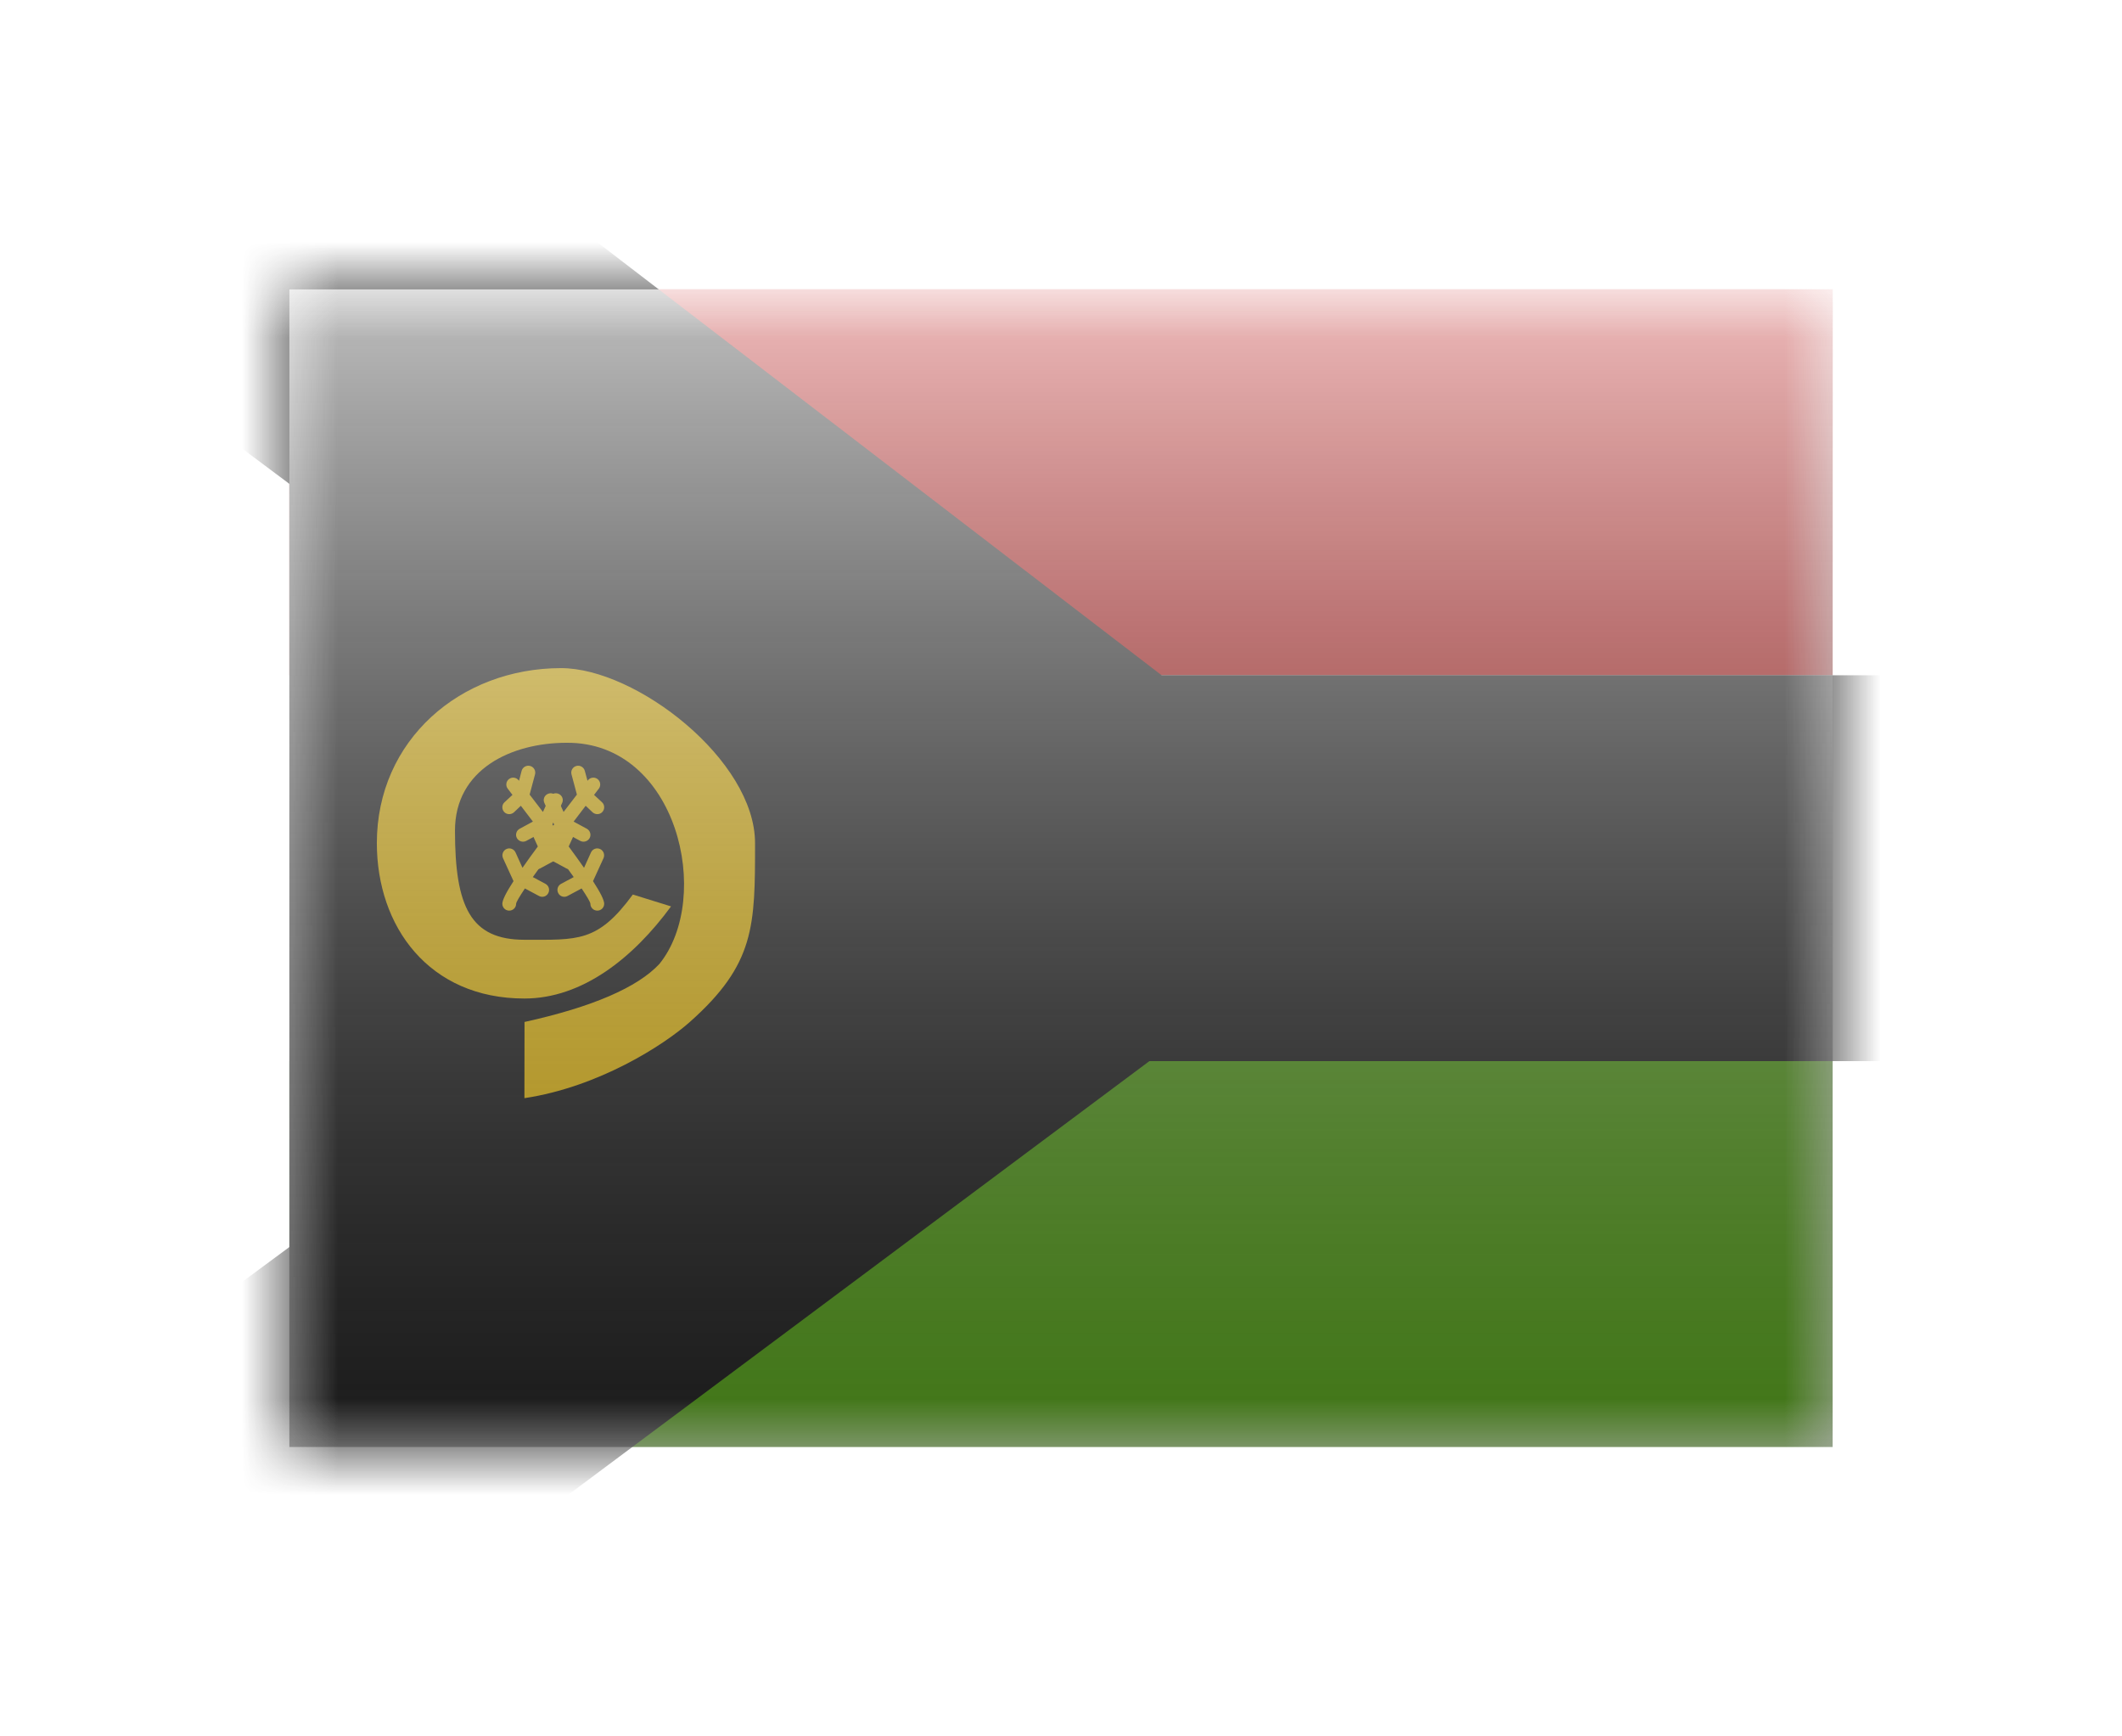 <svg width="22" height="18" viewBox="0 0 22 18" fill="none" xmlns="http://www.w3.org/2000/svg">
<g filter="url(#filter0_d)">
<mask id="mask0" style="mask-type:alpha" maskUnits="userSpaceOnUse" x="3" y="1" width="16" height="12">
<rect x="3" y="1" width="16" height="12" fill="white"/>
</mask>
<g mask="url(#mask0)">
<path fill-rule="evenodd" clip-rule="evenodd" d="M3 1H19V13H3V1Z" fill="#F7FCFF"/>
<path fill-rule="evenodd" clip-rule="evenodd" d="M3 1V5H19V1H3Z" fill="#C51918"/>
<path fill-rule="evenodd" clip-rule="evenodd" d="M3 9V13H19V9H3Z" fill="#5EAA22"/>
<path fill-rule="evenodd" clip-rule="evenodd" d="M3 0L11.335 7L3 14V0Z" fill="#272727"/>
<mask id="path-7-outside-1" maskUnits="userSpaceOnUse" x="2" y="-3.677" width="18" height="21" fill="black">
<rect fill="white" x="2" y="-3.677" width="18" height="21"/>
<path fill-rule="evenodd" clip-rule="evenodd" d="M3 -0.677L11.704 6H19V8H11.585L3 14.406V12.17L10 7L3 1.767V-0.677Z"/>
</mask>
<path fill-rule="evenodd" clip-rule="evenodd" d="M3 -0.677L11.704 6H19V8H11.585L3 14.406V12.17L10 7L3 1.767V-0.677Z" fill="#FFD018"/>
<path d="M11.704 6L11.095 6.793L11.365 7H11.704V6ZM3 -0.677L3.609 -1.471L2 -2.705V-0.677H3ZM19 6H20V5H19V6ZM19 8V9H20V8H19ZM11.585 8V7H11.253L10.987 7.199L11.585 8ZM3 14.406H2V16.4L3.598 15.207L3 14.406ZM3 12.17L2.406 11.366L2 11.665V12.17H3ZM10 7L10.594 7.804L11.677 7.005L10.599 6.199L10 7ZM3 1.767H2V2.268L2.401 2.568L3 1.767ZM12.313 5.207L3.609 -1.471L2.391 0.116L11.095 6.793L12.313 5.207ZM19 5H11.704V7H19V5ZM20 8V6H18V8H20ZM11.585 9H19V7H11.585V9ZM3.598 15.207L12.183 8.801L10.987 7.199L2.402 13.604L3.598 15.207ZM2 12.17V14.406H4V12.17H2ZM9.406 6.196L2.406 11.366L3.594 12.975L10.594 7.804L9.406 6.196ZM2.401 2.568L9.401 7.801L10.599 6.199L3.599 0.966L2.401 2.568ZM2 -0.677V1.767H4V-0.677H2Z" fill="#272727" mask="url(#path-7-outside-1)"/>
<path d="M5.437 9.384L5.438 8.594C6.142 8.439 6.609 8.236 6.836 7.993C7.395 7.304 7.023 5.69 5.874 5.7C5.305 5.7 4.717 5.972 4.717 6.61C4.717 7.403 4.88 7.742 5.438 7.742C5.992 7.742 6.196 7.771 6.561 7.273L6.957 7.396C6.566 7.929 6.038 8.351 5.437 8.351C4.446 8.351 3.907 7.604 3.907 6.74C3.907 5.673 4.773 4.926 5.817 4.926C6.596 4.926 7.828 5.88 7.828 6.74C7.828 7.599 7.828 7.993 7.152 8.594C6.88 8.836 6.206 9.268 5.437 9.384Z" fill="#FFD018"/>
<path fill-rule="evenodd" clip-rule="evenodd" d="M5.496 5.94C5.458 5.93 5.418 5.953 5.408 5.991L5.381 6.094C5.38 6.092 5.378 6.091 5.377 6.089C5.353 6.058 5.308 6.052 5.277 6.076C5.246 6.1 5.24 6.145 5.264 6.176C5.28 6.198 5.297 6.219 5.313 6.24L5.231 6.316C5.202 6.342 5.2 6.388 5.227 6.417C5.253 6.446 5.299 6.447 5.328 6.421L5.4 6.353C5.444 6.41 5.485 6.465 5.525 6.517L5.388 6.591C5.353 6.61 5.34 6.653 5.359 6.688C5.378 6.722 5.421 6.735 5.456 6.717L5.612 6.633C5.65 6.683 5.685 6.731 5.719 6.776L5.531 6.877C5.496 6.895 5.483 6.939 5.502 6.973C5.521 7.008 5.564 7.021 5.599 7.003L5.804 6.892C5.859 6.967 5.907 7.034 5.948 7.092L5.817 7.162C5.782 7.181 5.769 7.224 5.788 7.259C5.806 7.294 5.85 7.307 5.884 7.288L6.03 7.21C6.09 7.3 6.121 7.354 6.121 7.369C6.121 7.408 6.153 7.44 6.193 7.44C6.232 7.44 6.264 7.408 6.264 7.369C6.264 7.332 6.227 7.256 6.148 7.134C6.149 7.133 6.15 7.13 6.151 7.128L6.257 6.896C6.273 6.86 6.257 6.817 6.221 6.801C6.185 6.785 6.143 6.801 6.127 6.837L6.055 6.996C6.009 6.931 5.957 6.857 5.896 6.775L5.971 6.61C5.987 6.574 5.972 6.532 5.936 6.515C5.9 6.499 5.857 6.515 5.841 6.551L5.799 6.643L5.727 6.547L5.828 6.324C5.845 6.288 5.829 6.246 5.793 6.23C5.757 6.213 5.714 6.229 5.698 6.265L5.629 6.417C5.585 6.36 5.539 6.3 5.491 6.237L5.547 6.027C5.557 5.989 5.534 5.95 5.496 5.94Z" fill="#FFD018"/>
<path fill-rule="evenodd" clip-rule="evenodd" d="M5.976 5.94C6.014 5.93 6.053 5.953 6.063 5.991L6.091 6.094C6.092 6.092 6.093 6.091 6.095 6.089C6.119 6.058 6.164 6.052 6.195 6.076C6.226 6.1 6.232 6.145 6.208 6.176C6.191 6.198 6.175 6.219 6.159 6.24L6.241 6.316C6.27 6.342 6.272 6.388 6.245 6.417C6.219 6.446 6.173 6.447 6.144 6.421L6.072 6.353C6.028 6.41 5.987 6.465 5.947 6.517L6.084 6.591C6.118 6.61 6.132 6.653 6.113 6.688C6.094 6.722 6.051 6.735 6.016 6.717L5.86 6.633C5.822 6.683 5.787 6.731 5.753 6.776L5.941 6.877C5.976 6.895 5.989 6.939 5.97 6.973C5.951 7.008 5.908 7.021 5.873 7.003L5.668 6.892C5.613 6.967 5.565 7.034 5.524 7.092L5.655 7.162C5.69 7.181 5.703 7.224 5.684 7.259C5.666 7.294 5.622 7.307 5.588 7.288L5.442 7.21C5.382 7.3 5.351 7.354 5.351 7.369C5.351 7.408 5.319 7.44 5.279 7.44C5.24 7.44 5.208 7.408 5.208 7.369C5.208 7.332 5.245 7.256 5.324 7.134C5.323 7.133 5.322 7.13 5.321 7.128L5.215 6.896C5.199 6.86 5.215 6.817 5.251 6.801C5.286 6.785 5.329 6.801 5.345 6.837L5.417 6.996C5.462 6.931 5.515 6.857 5.576 6.775L5.501 6.61C5.484 6.574 5.5 6.532 5.536 6.515C5.572 6.499 5.615 6.515 5.631 6.551L5.673 6.643L5.745 6.547L5.644 6.324C5.627 6.288 5.643 6.246 5.679 6.23C5.715 6.213 5.757 6.229 5.774 6.265L5.843 6.417C5.886 6.36 5.932 6.3 5.981 6.237L5.925 6.027C5.915 5.989 5.938 5.95 5.976 5.94Z" fill="#FFD018"/>
</g>
<rect x="3" y="1" width="16" height="12" fill="url(#paint0_linear)" style="mix-blend-mode:overlay"/>
</g>
<defs>
<filter id="filter0_d" x="0" y="0" width="22" height="18" filterUnits="userSpaceOnUse" color-interpolation-filters="sRGB">
<feFlood flood-opacity="0" result="BackgroundImageFix"/>
<feColorMatrix in="SourceAlpha" type="matrix" values="0 0 0 0 0 0 0 0 0 0 0 0 0 0 0 0 0 0 127 0" result="hardAlpha"/>
<feOffset dy="2"/>
<feGaussianBlur stdDeviation="1.5"/>
<feColorMatrix type="matrix" values="0 0 0 0 0 0 0 0 0 0 0 0 0 0 0 0 0 0 0.1 0"/>
<feBlend mode="normal" in2="BackgroundImageFix" result="effect1_dropShadow"/>
<feBlend mode="normal" in="SourceGraphic" in2="effect1_dropShadow" result="shape"/>
</filter>
<linearGradient id="paint0_linear" x1="11" y1="1" x2="11" y2="13" gradientUnits="userSpaceOnUse">
<stop stop-color="white" stop-opacity="0.7"/>
<stop offset="1" stop-opacity="0.3"/>
</linearGradient>
</defs>
</svg>
